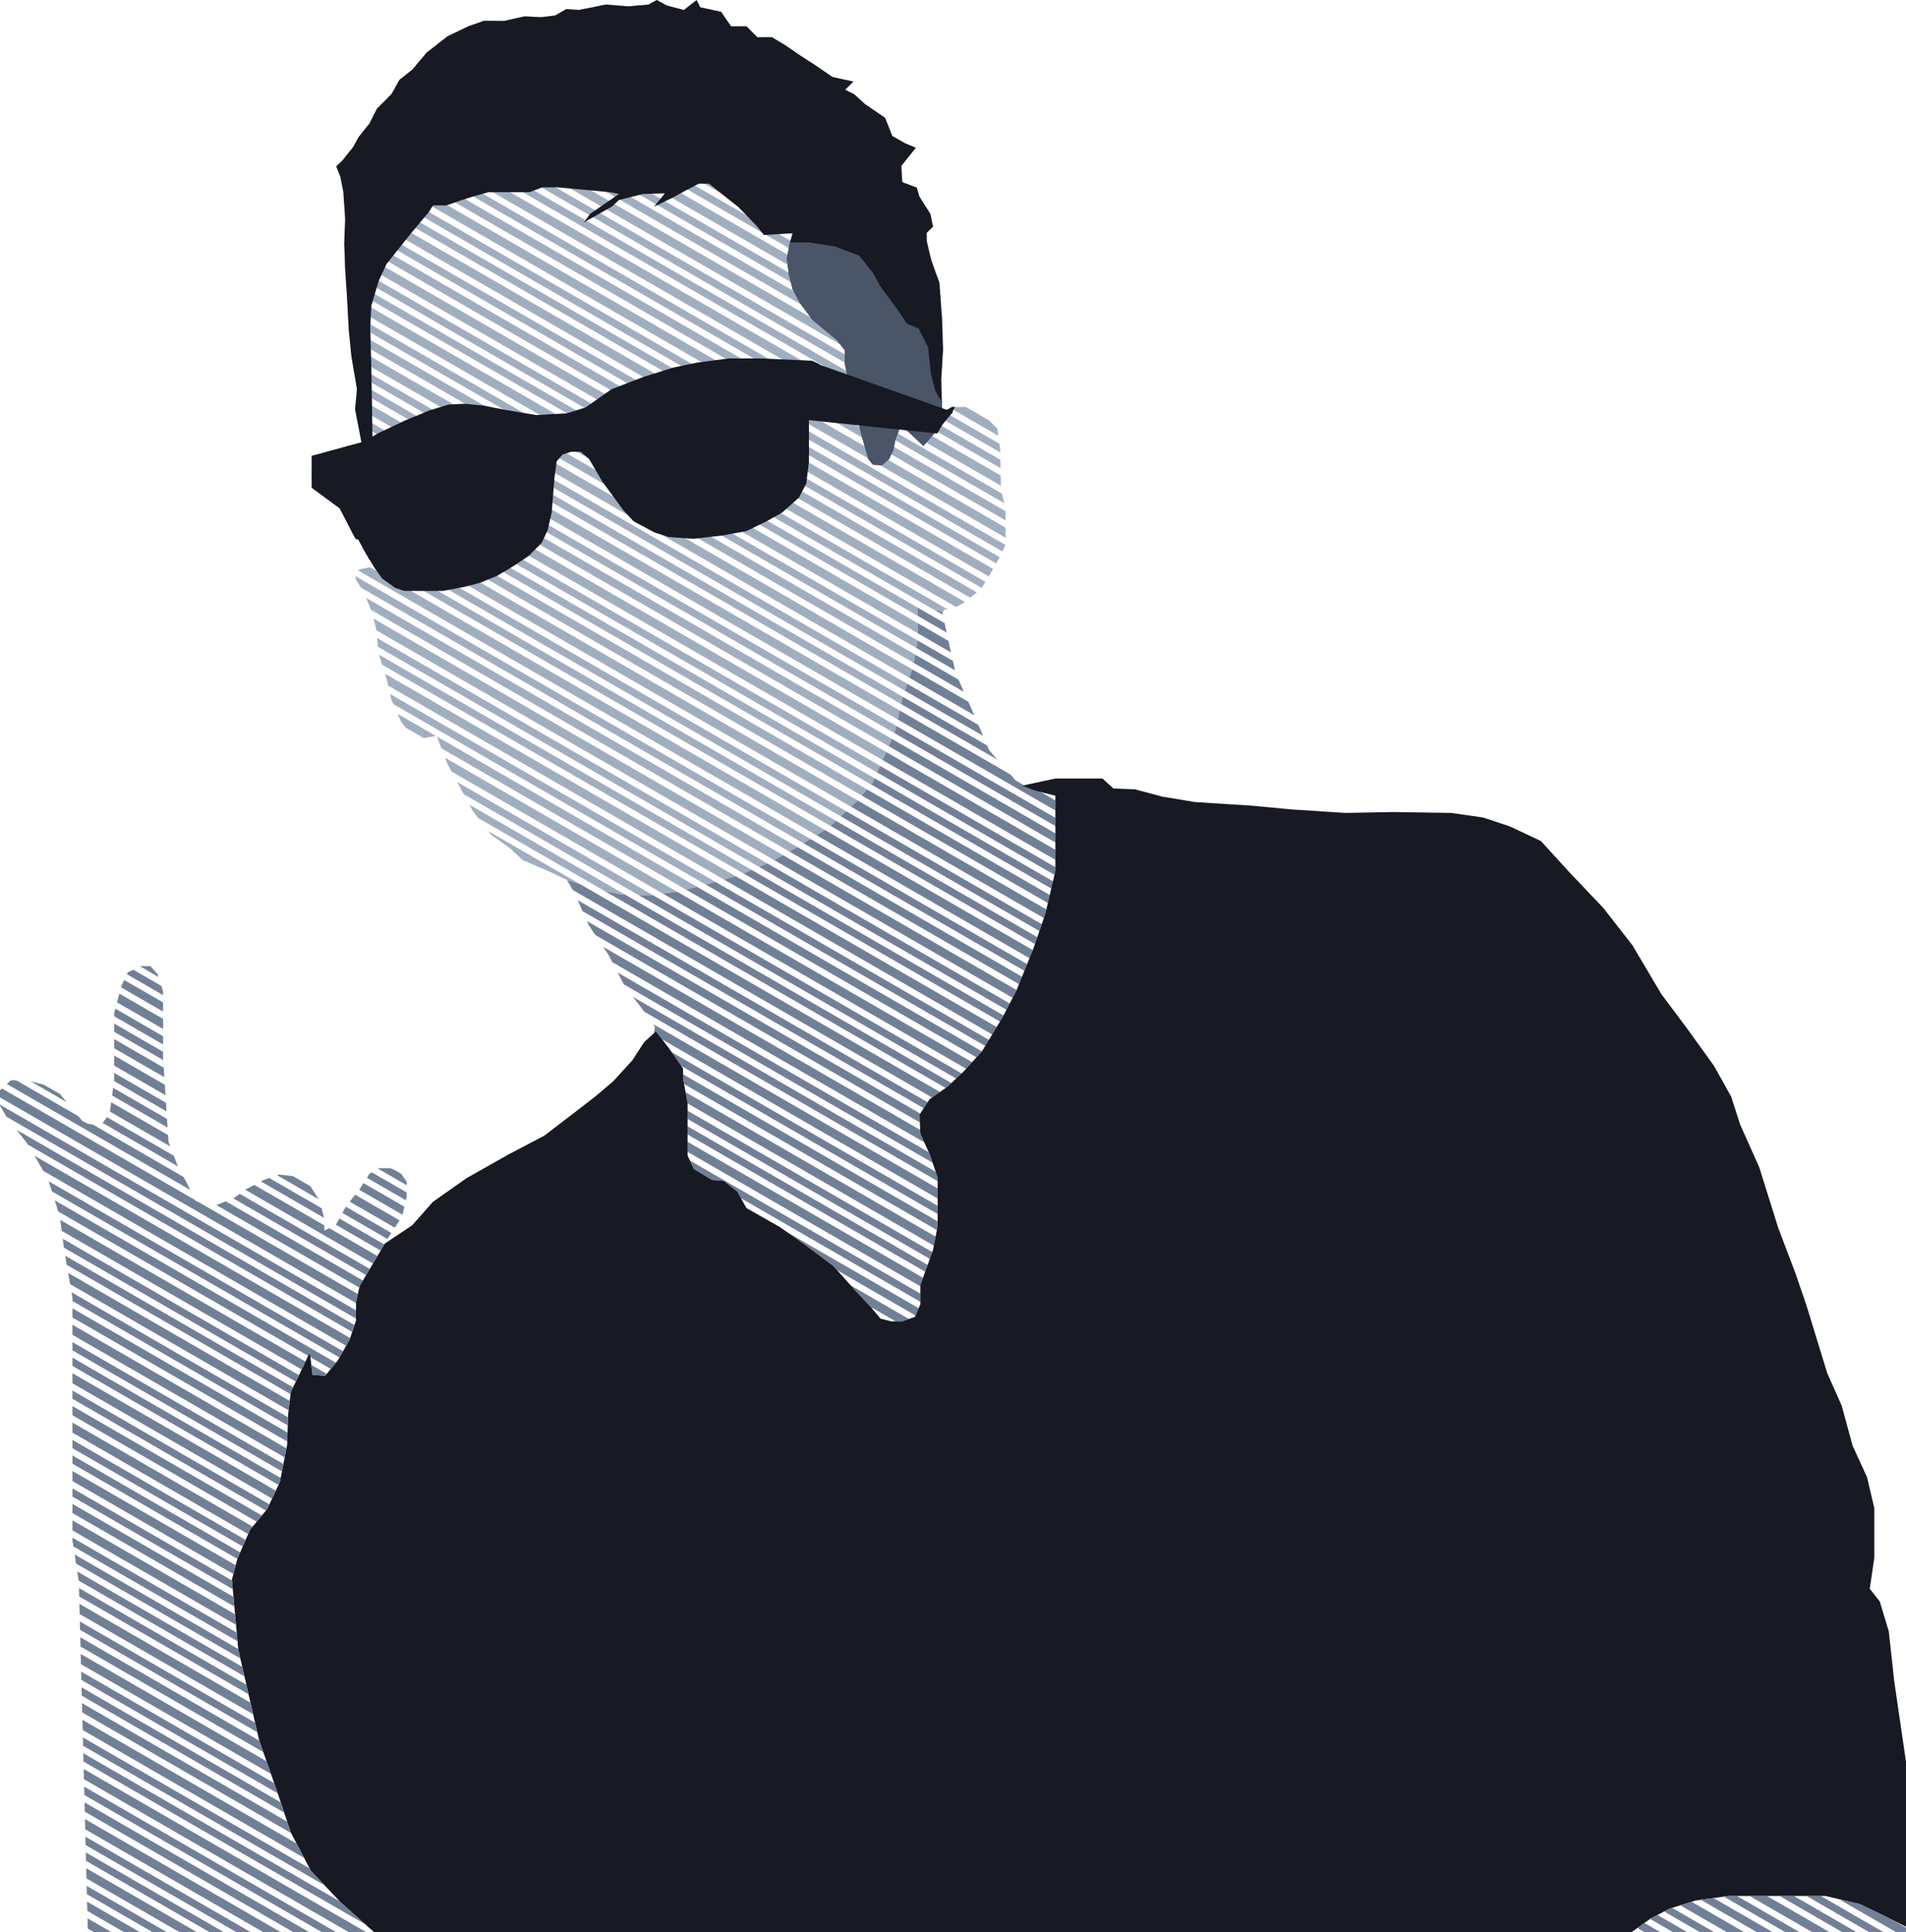 <?xml version="1.0" encoding="utf-8"?>
<!-- Generator: Adobe Illustrator 16.0.3, SVG Export Plug-In . SVG Version: 6.00 Build 0)  -->
<!DOCTYPE svg PUBLIC "-//W3C//DTD SVG 1.1//EN" "http://www.w3.org/Graphics/SVG/1.1/DTD/svg11.dtd">
<svg version="1.1" id="Layer_3" xmlns="http://www.w3.org/2000/svg" xmlns:xlink="http://www.w3.org/1999/xlink" x="0px" y="0px"
	 width="526px" height="533px" viewBox="0 0 526 533" enable-background="new 0 0 526 533" xml:space="preserve">
<g>
	<polygon fill="#A0AEC0" points="120.308,203.032 109.726,196.923 110.75,199.25 112.044,200.779 116.923,203.596 	"/>
	<polygon fill="#A0AEC0" points="126.176,215.745 127.25,217.75 127.947,219.036 176.221,246.907 179,247 180.071,246.862 	"/>
	<polygon fill="#A0AEC0" points="134.741,229.263 135.5,230.25 140.75,234 144.25,237.25 151.75,240.5 156.5,242.75 
		160.288,244.013 	"/>
	<polygon fill="#A0AEC0" points="129.537,221.972 130.5,223.75 131.948,225.633 166.947,245.839 171.5,246.75 172.513,246.784 	"/>
	<polygon fill="#A0AEC0" points="122.833,209.027 123.5,210.75 124.611,212.824 182.928,246.493 186.75,246 186.836,245.979 	"/>
	<polygon fill="#A0AEC0" points="86.891,125.507 86,125.75 86,127.262 240.402,216.406 240.75,216 241.342,214.68 	"/>
	<polygon fill="#A0AEC0" points="101.042,164.937 102.392,168.235 217.88,234.913 220,233.75 220.111,233.681 	"/>
	<polygon fill="#A0AEC0" points="86,133.815 86,134.5 93.75,140.25 94.347,141.405 234.871,222.537 236.25,221.25 236.645,220.79 	
		"/>
	<polygon fill="#A0AEC0" points="120.571,203.184 121.827,206.428 189.302,245.384 192.378,244.642 	"/>
	<polygon fill="#A0AEC0" points="103.063,170.64 103.75,173.25 103.814,173.845 213.626,237.245 216.089,235.895 	"/>
	<polygon fill="#A0AEC0" points="98.005,158.896 98.25,160 99.667,162.125 221.784,232.629 223.665,231.446 	"/>
	<polygon fill="#A0AEC0" points="104.044,175.994 104.303,178.415 209.482,239.14 211.778,238.194 	"/>
	<polygon fill="#A0AEC0" points="104.611,180.608 105.469,183.374 205.149,240.924 207.444,239.979 	"/>
	<polygon fill="#A0AEC0" points="101.984,156.405 102,156.5 99.5,157 98.763,157.316 225.338,230.395 227.636,228.95 	"/>
	<polygon fill="#A0AEC0" points="106.231,185.83 106.75,187.5 107.117,189.114 199.788,242.618 203.015,241.708 	"/>
	<polygon fill="#A0AEC0" points="107.644,191.435 108,193 108.537,194.22 194.8,244.024 197.442,243.279 	"/>
	<polygon fill="#A0AEC0" points="153.25,4.25 153.247,4.25 256.27,63.73 257.5,62.5 257.42,62.126 155.203,3.111 	"/>
	<polygon fill="#A0AEC0" points="139.878,5.607 257.671,73.615 257,71.75 256.781,70.832 142.699,4.966 	"/>
	<polygon fill="#A0AEC0" points="97.567,122.596 94.306,123.485 243.587,209.672 244,208.75 244.554,207.458 	"/>
	<polygon fill="#A0AEC0" points="159.75,2.75 157.833,2.613 256.927,59.825 256.75,59 255.212,56.565 161.422,2.416 	"/>
	<polygon fill="#A0AEC0" points="188.886,2.643 245.346,35.241 244.25,32.5 238.75,28.75 238.487,28.509 190.919,1.046 	"/>
	<polygon fill="#A0AEC0" points="123.725,9.893 260.01,88.577 260,88.25 259.851,86.215 125.875,8.864 	"/>
	<polygon fill="#A0AEC0" points="167.25,1.25 164.017,1.896 253.552,53.589 253,51.75 249,50.25 248.882,48.122 167.77,1.292 	"/>
	<polygon fill="#A0AEC0" points="133.5,5.75 132.735,6.02 259.331,79.11 259.25,78 258.588,76.162 136.631,5.75 	"/>
	<polygon fill="#A0AEC0" points="95.398,76.474 95.556,78.833 253.25,169.878 253.25,168.25 253.25,167.609 	"/>
	<polygon fill="#A0AEC0" points="95.006,67.172 95.104,70 263.896,167.452 266,166.25 266.26,166.045 	"/>
	<polygon fill="#A0AEC0" points="98.224,114.152 98.721,116.709 246.805,202.205 247,201.75 247.339,200.244 	"/>
	<polygon fill="#A0AEC0" points="262.75,112.25 262.22,112.539 275.519,120.217 275.25,118.25 272.979,115.979 266.52,112.25 	"/>
	<polygon fill="#A0AEC0" points="117.75,14.5 117.173,15.185 260.174,97.746 260.25,96.5 260.204,94.992 119.04,13.491 	"/>
	<polygon fill="#A0AEC0" points="260,113.75 259.986,113.267 108.205,25.636 108,26 106.868,27.132 276.022,124.794 276,123.75 
		275.816,122.406 260.423,113.519 	"/>
	<polygon fill="#A0AEC0" points="94.78,53.43 94.979,56.317 272.846,159.008 273.75,157.5 274.064,156.94 	"/>
	<polygon fill="#A0AEC0" points="95.174,72.058 95.25,74.25 95.258,74.376 257.838,168.241 260,168.75 260.067,169.06 
		260.628,168.094 261.663,168.18 	"/>
	<polygon fill="#A0AEC0" points="259.93,111.217 259.852,108.4 110.238,22.021 109.061,24.113 	"/>
	<polygon fill="#A0AEC0" points="259.805,103.837 113.558,19.401 111.709,20.853 259.794,106.35 259.75,104.75 	"/>
	<polygon fill="#A0AEC0" points="116.03,16.542 114.744,18.069 259.923,101.888 260.056,99.696 	"/>
	<polygon fill="#A0AEC0" points="96.877,41.279 95.36,43.175 277.5,148.334 277.5,145.562 	"/>
	<polygon fill="#A0AEC0" points="101.226,34.968 99.984,36.521 277.138,138.8 276.475,136.147 	"/>
	<polygon fill="#A0AEC0" points="98.909,37.917 97.864,39.832 277.5,143.545 277.5,141.026 	"/>
	<polygon fill="#A0AEC0" points="122.191,11.024 120.522,12.33 260.142,92.939 260.072,90.63 	"/>
	<polygon fill="#A0AEC0" points="103.309,31.382 102.234,33.532 276.223,133.985 276.161,131.178 	"/>
	<polygon fill="#A0AEC0" points="105.589,28.411 104.149,29.851 276.117,129.136 276.067,126.837 	"/>
	<polygon fill="#A0AEC0" points="205.16,7.25 207.148,8.398 206,7.25 	"/>
	<polygon fill="#A0AEC0" points="197.767,2.982 199.506,3.986 199,3.25 	"/>
	<polygon fill="#A0AEC0" points="225,18 220.75,15.25 216.75,12.5 213,10.25 210.355,10.25 234.063,23.938 235.5,22.5 229.75,21.25 
			"/>
	<polygon fill="#A0AEC0" points="181.028,0.124 179.025,1.236 251.08,42.837 252.322,41.285 	"/>
	<polygon fill="#A0AEC0" points="255.75,65.448 150.375,4.609 149.25,4.75 145.453,4.539 256.225,68.493 255.75,66.5 	"/>
	<polygon fill="#A0AEC0" points="249.976,44.217 176.023,1.521 173.5,1.75 171.826,1.616 248.766,46.038 248.75,45.75 	"/>
	<polygon fill="#A0AEC0" points="130.567,6.785 129.25,7.25 127.785,7.951 259.697,84.11 259.485,81.216 	"/>
	<polygon fill="#A0AEC0" points="97.301,100.258 97.733,102.777 249.69,190.51 250.359,188.625 	"/>
	<polygon fill="#A0AEC0" points="98.312,109.414 98.083,112.053 247.741,198.458 248.292,196.005 	"/>
	<polygon fill="#A0AEC0" points="98.117,105.016 98.5,107.25 98.479,107.494 248.694,194.221 249.146,192.212 	"/>
	<polygon fill="#A0AEC0" points="99.163,118.98 99.715,121.818 245.247,205.841 246.112,203.822 	"/>
	<polygon fill="#A0AEC0" points="91.934,124.132 89.264,124.86 242.061,213.077 242.869,211.274 	"/>
	<polygon fill="#A0AEC0" points="95.83,144.279 97.498,147.511 232.033,225.186 233.536,223.783 	"/>
	<polygon fill="#A0AEC0" points="99.632,150.761 101.5,153.5 101.612,154.174 229.196,227.834 230.698,226.432 	"/>
	<polygon fill="#A0AEC0" points="86,129.279 86,131.798 237.801,219.44 239.246,217.755 	"/>
	<polygon fill="#A0AEC0" points="94.212,44.529 92.778,45.918 92.806,45.987 276.636,152.122 277.463,150.33 	"/>
	<polygon fill="#A0AEC0" points="95.124,58.417 95.25,60.25 95.231,60.75 270.935,162.192 271.946,160.506 	"/>
	<polygon fill="#A0AEC0" points="96.66,95.099 96.954,98.041 250.953,186.952 251.769,184.651 	"/>
	<polygon fill="#A0AEC0" points="93.875,48.622 93.952,48.811 94.407,51.198 274.921,155.418 275.885,153.705 	"/>
	<polygon fill="#A0AEC0" points="95.158,62.724 95.067,65.19 267.735,164.88 269.578,163.425 	"/>
	<polygon fill="#A0AEC0" points="96.212,90.305 96.25,91 96.446,92.959 252.188,182.876 252.57,180.578 	"/>
	<polygon fill="#A0AEC0" points="95.695,80.931 95.75,81.75 95.861,83.798 253.25,174.667 253.25,171.896 	"/>
	<polygon fill="#A0AEC0" points="95.973,85.88 96.1,88.222 252.877,178.737 253.222,176.667 	"/>
</g>
<g>
	<polygon fill="#718096" points="189.75,314.969 189.75,317.739 254,354.834 254,354.5 254.725,352.482 	"/>
	<polygon fill="#718096" points="217.358,339.983 222,343.25 230,349.25 231.021,350.389 252.658,362.881 253.523,360.863 	"/>
	<polygon fill="#718096" points="253.963,307.171 161.971,254.06 162.5,255.25 164.273,257.909 253.852,309.627 253.75,307.5 	"/>
	<polygon fill="#718096" points="180.201,282.482 180.75,283.25 180.451,285.007 181,284.5 182.713,286.702 258.75,330.603 
		258.75,330.5 258.75,327.832 	"/>
	<polygon fill="#718096" points="188.5,296.349 188.5,297.5 188.784,299.031 258.546,339.309 258.75,338.25 258.75,336.907 	"/>
	<polygon fill="#718096" points="177,278 177.748,279.047 258.75,325.813 258.75,324.75 258.229,323.244 174.64,274.984 	"/>
	<polygon fill="#718096" points="189.202,301.291 189.75,304.25 189.75,304.378 257.717,343.619 258.197,341.126 	"/>
	<polygon fill="#718096" points="185.374,290.257 188.012,294.048 258.75,334.889 258.75,332.62 	"/>
	<polygon fill="#718096" points="190.394,320.129 191.5,322.5 196.5,325.5 199.75,325.75 203.5,328.75 204.493,330.538 254,359.12 
		254,356.852 	"/>
	<polygon fill="#718096" points="189.75,310.682 189.75,311.75 189.75,312.95 255.325,350.81 255.999,348.931 	"/>
	<polygon fill="#718096" points="189.75,306.396 189.75,308.665 256.599,347.26 257.274,345.38 	"/>
	<polygon fill="#718096" points="234.771,354.571 236.5,356.5 240.293,360.53 247.169,364.5 249,364.5 250.833,363.846 	"/>
	<polygon fill="#718096" points="248.694,194.221 275.236,209.545 273,207 272.428,205.654 249.146,192.212 	"/>
	<polygon fill="#718096" points="246.112,203.822 245.247,205.841 291.25,232.401 291.25,231.25 291.25,229.882 	"/>
	<polygon fill="#718096" points="168,263.5 168.987,265.42 255.08,315.125 254,312.75 253.95,311.699 166.456,261.184 	"/>
	<polygon fill="#718096" points="242.869,211.274 242.061,213.077 290.997,241.331 291.25,240.25 291.25,239.207 	"/>
	<polygon fill="#718096" points="250.953,186.952 268.878,197.301 268.75,197 267.229,193.577 251.769,184.651 	"/>
	<polygon fill="#718096" points="253.25,174.667 262.446,179.976 262,178 261.74,176.797 253.25,171.896 	"/>
	<polygon fill="#718096" points="236.645,220.79 236.25,221.25 234.871,222.537 288.071,253.252 288.5,252 288.762,250.88 	"/>
	<polygon fill="#718096" points="172.513,246.784 171.5,246.75 166.947,245.839 260.968,300.122 261.5,299.75 262.544,298.764 	"/>
	<polygon fill="#718096" points="207.444,239.979 205.149,240.924 275.959,281.806 276.75,280.5 276.952,280.109 	"/>
	<polygon fill="#718096" points="216.089,235.895 213.626,237.245 279.463,275.256 280.5,273.25 280.555,273.114 	"/>
	<polygon fill="#718096" points="172.123,271.517 257.357,320.727 256.5,318.25 256.321,317.855 170.46,268.284 	"/>
	<polygon fill="#718096" points="247.339,200.244 247,201.75 246.805,202.205 291.25,227.865 291.25,225.596 	"/>
	<polygon fill="#718096" points="244.554,207.458 244,208.75 243.587,209.672 291.25,237.19 291.25,234.418 	"/>
	<polygon fill="#718096" points="239.246,217.755 237.801,219.44 289.178,249.103 289.697,246.884 	"/>
	<polygon fill="#718096" points="233.536,223.783 232.033,225.186 286.847,256.832 287.495,254.937 	"/>
	<polygon fill="#718096" points="241.342,214.68 240.75,216 240.402,216.406 290.113,245.107 290.581,243.108 	"/>
	<polygon fill="#718096" points="287.258,218.502 285.25,218 282,216.75 282.552,216.631 280.25,215.25 278.833,213.638 
		248.292,196.005 247.741,198.458 291.25,223.579 291.25,220.807 	"/>
	<polygon fill="#718096" points="257.838,168.241 260.183,169.595 260,168.75 	"/>
	<polygon fill="#718096" points="253.25,167.609 253.25,168.25 253.25,169.878 261.242,174.492 260.681,171.899 	"/>
	<polygon fill="#718096" points="252.57,180.578 252.188,182.876 266.022,190.864 264.517,187.476 	"/>
	<polygon fill="#718096" points="253.222,176.667 252.877,178.737 263.559,184.905 262.97,182.295 	"/>
	<polygon fill="#718096" points="250.359,188.625 249.69,190.51 271.292,202.982 270.014,199.973 	"/>
	<polygon fill="#718096" points="192.378,244.642 189.302,245.384 269.479,291.674 270.979,290.022 	"/>
	<polygon fill="#718096" points="186.836,245.979 186.75,246 182.928,246.493 266.623,294.814 268.275,292.998 	"/>
	<polygon fill="#718096" points="159.409,248.294 160.765,251.346 254.913,305.702 255.982,304.051 	"/>
	<polygon fill="#718096" points="197.442,243.279 194.8,244.024 271.889,288.531 272.907,286.85 	"/>
	<polygon fill="#718096" points="180.071,246.862 179,247 176.221,246.907 263.87,297.512 265.361,296.104 	"/>
	<polygon fill="#718096" points="160.288,244.013 156.5,242.75 158.075,245.507 257.219,302.747 259.388,301.229 	"/>
	<polygon fill="#718096" points="220.111,233.681 220,233.75 217.88,234.913 281.216,271.479 282.042,269.437 	"/>
	<polygon fill="#718096" points="223.665,231.446 221.784,232.629 282.703,267.801 283.446,265.961 	"/>
	<polygon fill="#718096" points="203.015,241.708 199.788,242.618 273.812,285.355 275.056,283.3 	"/>
	<polygon fill="#718096" points="227.636,228.95 225.338,230.395 284.108,264.325 285.017,262.079 	"/>
	<polygon fill="#718096" points="230.698,226.432 229.196,227.834 285.622,260.412 286.271,258.517 	"/>
	<polygon fill="#718096" points="211.778,238.194 209.482,239.14 277.755,278.557 278.659,276.809 	"/>
</g>
<polygon fill="#171923" points="522.75,463.75 521.25,450 518.75,441.75 516,438.25 517.25,429.75 517.25,416 515.25,407.5 
	511.25,398.75 508.25,387.75 504.25,378.75 498.5,360 495.5,351.25 490.75,338.75 485.5,322 480.25,310.25 477.75,302.5 473,294 
	465.25,283.25 458.5,274.25 450.5,260.75 442.5,250.5 433,240.5 425.25,232 416.75,228 409.25,225.5 400.5,224.25 384.5,224 
	371.25,224.25 356,223.25 345.5,222.25 329.75,221.25 320.75,219.75 313.25,217.75 307.25,217.5 304.25,214.75 297.25,214.75 
	291.25,214.75 282,216.75 285.25,218 291.25,219.5 291.25,224 291.25,231.25 291.25,240.25 288.5,252 285.25,261.5 280.5,273.25 
	276.75,280.5 271,290 266,295.5 261.5,299.75 256.5,303.25 253.75,307.5 254,312.75 256.5,318.25 258.75,324.75 258.75,330.5 
	258.75,338.25 257.5,344.75 254,354.5 254,359.75 252.5,363.25 249,364.5 246,364.5 243,363.75 240.5,360.75 236.5,356.5 
	230,349.25 222,343.25 215.25,338.5 206,333.25 203.5,328.75 199.75,325.75 196.5,325.5 191.5,322.5 189.75,318.75 189.75,311.75 
	189.75,304.25 188.5,297.5 188.5,294.75 184.5,289 181,284.5 177.75,287.5 174.5,292.5 169.25,298.25 164.25,302.5 157.75,307.5 
	150.25,313.25 140.25,318.5 128.75,325 119.5,331.5 113.75,338 106.189,343.041 99.25,354.75 98.25,359.25 98.25,364.25 96.5,369.5 
	93.25,375.25 89.75,379.5 86.25,379.25 85.5,373 83.75,376.75 80.25,384 79.5,390.25 79.25,398.5 77.25,408.75 73.75,416.25 69,422 
	65.5,430 64,435.75 65.75,455 71.5,480 76.5,494.25 80.25,505.5 85.75,516 94,524.75 103.25,533 450.25,533 455.5,529.25 
	460.75,526.5 468,524.25 477,523 491.5,523 503.75,523 513.25,525.25 519,528 526,531.5 526,513.75 526,486 "/>
<g>
	<polygon fill="#718096" points="23.443,501.792 23.517,504.608 72.691,533 77.497,533 	"/>
	<polygon fill="#718096" points="23.325,497.188 23.391,499.747 80.986,533 85.353,533 	"/>
	<polygon fill="#718096" points="22.736,474.412 22.809,477.225 83.921,512.508 81.84,508.536 	"/>
	<polygon fill="#718096" points="24.032,524.569 24.098,527.126 34.272,533 38.634,533 	"/>
	<polygon fill="#718096" points="23.212,492.837 23.271,495.141 88.846,533 92.776,533 	"/>
	<polygon fill="#718096" points="23.794,515.356 23.867,518.172 49.55,533 54.354,533 	"/>
	<polygon fill="#718096" points="23.569,506.652 23.629,508.959 65.269,533 69.205,533 	"/>
	<polygon fill="#718096" points="23.92,520.217 23.979,522.523 42.126,533 46.061,533 	"/>
	<polygon fill="#718096" points="23.682,511.004 23.741,513.311 57.845,533 61.78,533 	"/>
	<polygon fill="#718096" points="23.086,487.976 23.159,490.789 96.27,533 101.072,533 	"/>
	<polygon fill="#718096" points="21.797,438.074 21.856,440.377 68.593,467.36 67.991,464.744 	"/>
	<polygon fill="#718096" points="20,424.178 20,425 20.247,426.589 65.545,452.741 65.327,450.348 	"/>
	<polygon fill="#718096" points="20,419.39 20,422.16 65.133,448.218 64.868,445.294 	"/>
	<polygon fill="#718096" points="21.91,442.427 21.982,445.239 69.863,472.883 69.128,469.688 	"/>
	<polygon fill="#718096" points="22.267,456.242 22.339,459.057 74.773,489.33 73.554,485.853 	"/>
	<polygon fill="#718096" points="22.505,465.454 22.564,467.759 78.419,500.006 77.482,497.195 	"/>
	<polygon fill="#718096" points="22.147,451.639 22.214,454.195 72.667,483.324 71.559,480.166 	"/>
	<polygon fill="#718096" points="22.035,447.286 22.095,449.59 71,477.826 70.398,475.209 	"/>
	<polygon fill="#718096" points="54.992,331.701 54,331.25 53.915,331.079 0.535,300.26 0,300.75 0,302.726 98.25,359.45 
		98.25,359.25 98.757,356.969 	"/>
	<polygon fill="#718096" points="9.521,318.811 11.934,322.977 95.52,371.234 96.5,369.5 96.632,369.104 	"/>
	<polygon fill="#718096" points="20,374.519 20,376.787 76.849,409.609 77.25,408.75 77.457,407.691 	"/>
	<polygon fill="#718096" points="62.295,331.382 59.716,332.413 99.154,355.183 99.25,354.75 100.147,353.236 	"/>
	<polygon fill="#718096" points="17.99,346.388 18.426,348.908 80.183,384.563 80.25,384 80.879,382.696 	"/>
	<polygon fill="#718096" points="20,414.854 20,417.372 64.674,443.164 64.433,440.508 	"/>
	<polygon fill="#718096" points="95.435,332.868 94.488,334.59 106.938,341.777 107.25,341.25 107.989,340.116 	"/>
	<polygon fill="#718096" points="107.75,322.25 104.5,322.25 104.311,322.363 112.25,326.947 112.25,326 110.696,323.779 
		109.144,322.884 	"/>
	<polygon fill="#718096" points="35.25,268.25 35.019,268.746 45,274.509 45,273.5 44.513,271.958 36.772,267.489 	"/>
	<polygon fill="#718096" points="102.599,323.391 102,323.75 101.263,324.89 112.002,331.09 112.25,330 112.25,328.963 	"/>
	<polygon fill="#718096" points="22.452,463.407 76.649,494.699 76.5,494.25 75.661,491.858 22.392,461.104 	"/>
	<polygon fill="#718096" points="20,383.594 20,385.862 73.389,416.687 73.75,416.25 74.347,414.971 	"/>
	<polygon fill="#718096" points="22.921,481.576 89.58,520.063 85.75,516 85.437,515.401 22.862,479.273 	"/>
	<polygon fill="#718096" points="24.151,529.175 24.224,531.987 25.978,533 30.776,533 	"/>
	<polygon fill="#718096" points="23.034,485.928 100.836,530.848 94,524.75 93.756,524.491 22.974,483.625 	"/>
	<polygon fill="#718096" points="22.683,472.364 80.325,505.644 80.25,505.5 79.251,502.504 22.617,469.806 	"/>
	<polygon fill="#718096" points="20,392.418 20,395.189 68.483,423.181 69,422 69.723,421.125 	"/>
	<polygon fill="#718096" points="20,401.492 20,403.762 65.493,430.026 65.5,430 66.282,428.214 	"/>
	<polygon fill="#718096" points="20.98,431.3 66.319,457.477 65.75,455 65.738,454.871 20.592,428.807 	"/>
	<polygon fill="#718096" points="21.325,433.516 21.712,436.008 67.456,462.418 66.854,459.803 	"/>
	<polygon fill="#718096" points="46.243,311.021 46.091,308.666 31.219,300.079 30.935,302.184 	"/>
	<polygon fill="#718096" points="46.974,316.232 46.5,315 46.378,313.117 30.682,304.055 30.334,306.626 	"/>
	<polygon fill="#718096" points="80.808,324.423 77,324 76.47,324.188 87.979,330.832 85.636,327.211 	"/>
	<polygon fill="#718096" points="20,410.567 20,412.837 64.239,438.378 64.021,435.983 	"/>
	<polygon fill="#718096" points="49.143,321.771 49,321.5 47.972,318.826 29.534,308.181 28.325,309.752 	"/>
	<polygon fill="#718096" points="45.348,297.144 45.179,294.526 31.5,286.628 31.5,289.148 	"/>
	<polygon fill="#718096" points="89.426,335.953 88.763,333.302 74.301,324.952 72.75,325.5 72.002,325.894 	"/>
	<polygon fill="#718096" points="45,288.12 45,285.851 31.833,278.249 31.5,279.5 31.5,280.326 	"/>
	<polygon fill="#718096" points="45.669,302.118 45.483,299.239 31.5,291.166 31.5,293.938 	"/>
	<polygon fill="#718096" points="45.044,292.432 45,291.75 45,290.137 31.5,282.342 31.5,284.612 	"/>
	<polygon fill="#718096" points="32.94,274.099 32.3,276.502 45,283.834 45,281.061 	"/>
	<polygon fill="#718096" points="100.313,326.357 99.25,328 99.107,328.182 111.091,335.1 111.597,332.872 	"/>
	<polygon fill="#718096" points="34.276,270.336 33.5,272 33.406,272.352 45,279.045 45,276.527 	"/>
	<polygon fill="#718096" points="41.5,266.5 38.75,266.5 38.645,266.553 43.734,269.491 43.5,268.75 	"/>
	<polygon fill="#718096" points="90.833,338.782 89.5,339.5 89.5,338.014 70.174,326.855 68,328 67.712,328.206 102.931,348.539 
		104.154,346.474 	"/>
	<polygon fill="#718096" points="66.15,329.321 64.5,330.5 64.359,330.557 101.038,351.732 102.04,350.042 	"/>
	<polygon fill="#718096" points="93.646,336.121 92.75,337.75 92.64,337.81 105.045,344.971 106.047,343.28 	"/>
	<polygon fill="#718096" points="98.013,329.567 96.51,331.471 108.945,338.65 110.258,336.637 	"/>
	<polygon fill="#718096" points="18.387,304.014 16.5,301.75 12.125,299.25 8.384,298.239 	"/>
	<polygon fill="#718096" points="45.956,306.57 45.804,304.214 31.5,295.955 31.5,298 31.472,298.207 	"/>
	<polygon fill="#718096" points="20,365.443 20,368.217 78.562,402.027 79.048,399.535 	"/>
	<polygon fill="#718096" points="20,360.909 20,363.43 79.276,397.652 79.351,395.175 	"/>
	<polygon fill="#718096" points="19.735,356.47 20,358 20,358.892 79.411,393.192 79.479,390.963 	"/>
	<polygon fill="#718096" points="20,378.806 20,381.576 75.088,413.382 76.107,411.199 	"/>
	<polygon fill="#718096" points="20,397.207 20,399.476 66.986,426.603 67.779,424.792 	"/>
	<polygon fill="#718096" points="20,405.779 20,408.551 64.407,434.189 65.035,431.781 	"/>
	<polygon fill="#718096" points="20,387.88 20,390.4 70.851,419.759 72.261,418.053 	"/>
	<polygon fill="#718096" points="18.814,351.149 19.347,354.228 79.645,389.041 79.956,386.449 	"/>
	<polygon fill="#718096" points="20,370.232 20,372.505 77.81,405.881 78.208,403.839 	"/>
	<polygon fill="#718096" points="0,304.739 0,305 1.75,308 1.78,308.039 98.25,363.736 98.25,361.464 	"/>
	<polygon fill="#718096" points="4.602,311.683 7.75,315.75 7.769,315.783 97.195,367.413 97.831,365.509 	"/>
	<polygon fill="#718096" points="13.445,325.864 14.326,328.644 93.693,374.466 94.661,372.754 	"/>
	<polygon fill="#718096" points="52.498,328.246 51.5,326.25 50.668,324.669 25.593,310.191 24.25,310 22.75,309.25 21.627,307.902 
		4.476,298 3,298 1.883,299.023 	"/>
	<polygon fill="#718096" points="84.291,375.591 16.636,336.53 17.03,339.528 83.26,377.766 83.75,376.75 	"/>
	<polygon fill="#718096" points="17.317,341.712 17.641,344.167 81.641,381.118 82.498,379.344 	"/>
	<polygon fill="#718096" points="15.108,331.11 16.086,334.194 85.033,374.001 85.5,373 85.664,374.365 91.299,377.619 
		92.705,375.911 	"/>
	<polygon fill="#718096" points="85.924,376.533 86.25,379.25 89.75,379.5 90.173,378.986 	"/>
</g>
<g>
	<polygon fill="#718096" points="457.417,528.246 455.5,529.25 455.378,529.338 461.722,533 465.652,533 	"/>
	<polygon fill="#718096" points="461.445,526.284 460.75,526.5 459.249,527.286 469.145,533 473.076,533 	"/>
	<polygon fill="#718096" points="522.287,529.644 519,528 513.25,525.25 507.51,523.891 523.288,533 526,533 526,531.787 	"/>
	<polygon fill="#718096" points="453.816,530.453 451.865,531.847 453.863,533 458.229,533 	"/>
	<polygon fill="#718096" points="466.84,524.61 463.716,525.58 476.568,533 481.371,533 	"/>
	<polygon fill="#718096" points="450.303,532.962 450.25,533 450.369,533 	"/>
	<polygon fill="#718096" points="502.472,523 498.543,523 515.863,533 519.792,533 	"/>
	<polygon fill="#718096" points="472.893,523.57 469.376,524.059 484.862,533 489.225,533 	"/>
	<polygon fill="#718096" points="495.05,523 491.5,523 491.119,523 508.439,533 512.37,533 	"/>
	<polygon fill="#718096" points="487.623,523 482.823,523 500.145,533 504.943,533 	"/>
	<polygon fill="#718096" points="479.33,523 477,523 475.71,523.179 492.721,533 496.651,533 	"/>
</g>
<polygon id="Mão_direita_2_" display="none" fill="#3E51DD" points="450.25,533 455.5,529.25 460.75,526.5 468,524.25 477,523 
	491.5,523 503.75,523 513.25,525.25 519,528 526,531.5 526,533 "/>
<polygon id="Cabelo_2_" fill="#171923" points="263.56,112.25 262.52,114.2 254.83,123 248.67,117.17 247.17,121 246.5,124.17 
	245.33,126.67 243.33,128.33 240.88,128.17 239.67,126.67 237.83,120.33 234.33,105.67 233.17,100.5 233.17,96.67 231,93.83 
	228.17,91.5 224.17,88.17 220.83,83.67 218.75,79.83 217.67,75.5 217.17,71.17 218,66.83 218.75,64.33 210.83,64.83 208.67,62.17 
	203.83,57.17 199,53.33 195.67,50.67 192.83,50.67 189.33,52.5 185.67,54.5 180.5,57 183.5,53.33 177.5,53.5 170.83,55.17 
	168.83,57 161.17,61.33 162.83,59 170.83,53.5 168.17,53 162.83,52.5 153.83,51.67 149.67,51.67 146.17,53 134.83,53 130.67,54.17 
	127,55.33 123.17,56.67 119.5,56.67 118.33,58.5 113.17,64.67 106.67,72.83 104.5,77.5 102.48,84.33 102.17,90.33 102.48,101.33 
	102.79,120.42 102.17,148.5 98.3,148.81 97.75,148 93.75,140.25 86,134.5 86,125.75 99.75,122 98,113 98.5,107.25 97,98.5 96.25,91 
	95.75,81.75 95.25,74.25 95,67 95.25,60.25 94.75,53 93.95,48.81 92.78,45.92 94.5,44.25 97.5,40.5 99,37.75 102,34 104,30 108,26 
	110.25,22 113.75,19.25 117.75,14.5 123.5,10 129.25,7.25 133.5,5.75 139.25,5.75 144.75,4.5 149.25,4.75 153.25,4.25 156.25,2.5 
	159.75,2.75 167.25,1.25 173.5,1.75 179,1.25 181.25,0 184,1.5 188.75,2.75 192.25,0 193.25,2 199,3.25 201.75,7.25 206,7.25 
	209,10.25 213,10.25 216.75,12.5 220.75,15.25 225,18 229.75,21.25 235.5,22.5 233.25,24.75 235.75,26 238.75,28.75 244.25,32.5 
	246.25,37.5 249.75,39.5 252.75,40.75 248.75,45.75 249,50.25 253,51.75 253.75,54.25 256.75,59 257.5,62.5 255.75,64.25 
	255.75,66.5 257,71.75 259.25,78 260,88.25 260.25,96.5 259.75,104.75 260,113.75 262.75,112.25 "/>
<polygon id="Degradê_2_" fill="#4A5568" points="260.62,114.75 260.62,116.37 254.83,123 248.67,117.17 247.17,121 246.5,124.17 
	245.33,126.67 243.33,128.33 240.88,128.17 239.67,126.67 237.83,120.33 234.33,105.67 233.17,100.5 233.17,96.67 231,93.83 
	228.17,91.5 224.17,88.17 220.83,83.67 218.75,79.83 217.67,75.5 217.17,71.17 217.99,66.88 223.38,66.88 230.5,68 237.12,70.5 
	240.88,75.25 242.88,78.88 248.12,86 250.25,89.25 253.5,90.62 256.12,95.75 256.88,103 258.12,107.75 259.75,110.62 259.75,111.88 
	259.97,112.6 260,113.75 260.27,113.6 "/>
<polygon id="Óculo_2_" fill="#171923" points="101.375,153.375 103.5,156.875 105.5,159.625 109,162.125 111.5,163 116.375,163 
	122.25,163 128.25,161.875 132.5,160.75 137.125,158.875 141.75,156.125 145.875,153.375 149.5,149.75 151.125,146.25 
	152.25,141.375 153,131.875 153.625,127.25 155.25,125.375 157.625,124.625 160.25,124.625 162.5,126.5 166.25,132.875 
	172.125,140.875 174.875,143.813 180.625,146.875 184.5,148.125 191.25,148.625 199.125,147.75 206,146.5 211.5,143.813 
	215.875,141.375 220.5,137.25 222.5,133.375 223.25,127.375 223.25,118 223.25,113.625 223.25,111.25 226.25,107.5 226.25,103.625 
	226.25,100.5 224.125,99.5 210,98.875 201.125,98.875 192.5,100 185.875,101.375 177.5,104 168.75,107.375 161.625,112.375 
	156.5,114 148,114.5 139.75,113.125 133.375,111.875 128.125,111.375 123.75,111.625 118.75,113.125 111.75,116 104.375,119.5 
	99.875,122.125 86.25,125.875 86.25,134.686 94.125,140.375 "/>
<polygon id="Perna_Óculos_2_" fill="#171923" points="223.417,115.917 258.667,119.583 260,117.25 261.375,115.458 263,113.667 
	225.875,100.5 219.875,106.5 218.75,111.75 "/>
<g display="none">
	
		<rect x="-90.206" y="69.691" transform="matrix(0.866 0.5 -0.5 0.866 83.485 -170.443)" display="inline" fill="#FFFFFF" width="900" height="1.746"/>
	
		<rect x="-92.28" y="73.282" transform="matrix(0.866 0.5 -0.5 0.866 85.003 -168.925)" display="inline" fill="#FFFFFF" width="900" height="1.747"/>
	
		<rect x="-94.136" y="76.496" transform="matrix(0.866 0.5 -0.5 0.866 86.362 -167.566)" display="inline" fill="#FFFFFF" width="899.999" height="1.747"/>
	
		<rect x="-96.1" y="79.899" transform="matrix(0.866 0.5 -0.5 0.866 87.8 -166.128)" display="inline" fill="#FFFFFF" width="900" height="1.747"/>
	
		<rect x="-98.173" y="83.491" transform="matrix(0.866 0.5 -0.5 0.866 89.318 -164.611)" display="inline" fill="#FFFFFF" width="900" height="1.746"/>
	
		<rect x="-100.03" y="86.706" transform="matrix(0.866 0.5 -0.5 0.866 90.676 -163.252)" display="inline" fill="#FFFFFF" width="900" height="1.747"/>
	
		<rect x="-101.886" y="89.92" transform="matrix(0.866 0.5 -0.5 0.866 92.035 -161.893)" display="inline" fill="#FFFFFF" width="899.999" height="1.747"/>
	
		<rect x="-103.959" y="93.511" transform="matrix(0.866 0.5 -0.5 0.866 93.553 -160.375)" display="inline" fill="#FFFFFF" width="900" height="1.747"/>
	
		<rect x="-105.815" y="96.726" transform="matrix(0.866 0.5 -0.5 0.866 94.912 -159.016)" display="inline" fill="#FFFFFF" width="899.999" height="1.747"/>
	
		<rect x="-107.78" y="100.128" transform="matrix(0.866 0.5 -0.5 0.866 96.35 -157.578)" display="inline" fill="#FFFFFF" width="900" height="1.747"/>
	
		<rect x="-109.853" y="103.72" transform="matrix(0.866 0.5 -0.5 0.866 97.868 -156.06)" display="inline" fill="#FFFFFF" width="900" height="1.747"/>
	
		<rect x="-111.709" y="106.935" transform="matrix(0.866 0.5 -0.5 0.866 99.226 -154.702)" display="inline" fill="#FFFFFF" width="900" height="1.747"/>
	
		<rect x="-113.565" y="110.149" transform="matrix(0.866 0.5 -0.5 0.866 100.585 -153.343)" display="inline" fill="#FFFFFF" width="900" height="1.747"/>
	
		<rect x="-115.639" y="113.74" transform="matrix(0.866 0.5 -0.5 0.866 102.103 -151.825)" display="inline" fill="#FFFFFF" width="899.999" height="1.747"/>
	
		<rect x="-117.495" y="116.956" transform="matrix(0.866 0.5 -0.5 0.866 103.462 -150.466)" display="inline" fill="#FFFFFF" width="900" height="1.747"/>
	
		<rect x="-119.459" y="120.358" transform="matrix(0.866 0.5 -0.5 0.866 104.9 -149.028)" display="inline" fill="#FFFFFF" width="899.999" height="1.747"/>
	
		<rect x="-121.533" y="123.949" transform="matrix(0.866 0.5 -0.5 0.866 106.418 -147.511)" display="inline" fill="#FFFFFF" width="900" height="1.747"/>
	
		<rect x="-123.389" y="127.164" transform="matrix(0.866 0.5 -0.5 0.866 107.776 -146.152)" display="inline" fill="#FFFFFF" width="899.999" height="1.747"/>
	
		<rect x="-125.245" y="130.379" transform="matrix(0.866 0.5 -0.5 0.866 109.135 -144.793)" display="inline" fill="#FFFFFF" width="900" height="1.747"/>
	
		<rect x="-127.318" y="133.97" transform="matrix(0.866 0.5 -0.5 0.866 110.653 -143.275)" display="inline" fill="#FFFFFF" width="900" height="1.747"/>
	
		<rect x="-129.174" y="137.185" transform="matrix(0.866 0.5 -0.5 0.866 112.011 -141.916)" display="inline" fill="#FFFFFF" width="900" height="1.746"/>
	
		<rect x="-131.139" y="140.587" transform="matrix(0.866 0.5 -0.5 0.866 113.45 -140.478)" display="inline" fill="#FFFFFF" width="900" height="1.747"/>
	
		<rect x="-133.212" y="144.179" transform="matrix(0.866 0.5 -0.5 0.866 114.968 -138.96)" display="inline" fill="#FFFFFF" width="900" height="1.747"/>
	
		<rect x="-135.068" y="147.394" transform="matrix(0.866 0.5 -0.5 0.866 116.326 -137.602)" display="inline" fill="#FFFFFF" width="900" height="1.747"/>
	
		<rect x="-136.924" y="150.609" transform="matrix(0.866 0.5 -0.5 0.866 117.685 -136.243)" display="inline" fill="#FFFFFF" width="900" height="1.746"/>
	
		<rect x="-138.997" y="154.2" transform="matrix(0.866 0.5 -0.5 0.866 119.203 -134.725)" display="inline" fill="#FFFFFF" width="900" height="1.747"/>
	
		<rect x="-140.854" y="157.415" transform="matrix(0.866 0.5 -0.5 0.866 120.562 -133.366)" display="inline" fill="#FFFFFF" width="900" height="1.747"/>
	
		<rect x="-142.818" y="160.817" transform="matrix(0.866 0.5 -0.5 0.866 122 -131.929)" display="inline" fill="#FFFFFF" width="900" height="1.747"/>
	
		<rect x="-144.892" y="164.408" transform="matrix(0.866 0.5 -0.5 0.866 123.518 -130.41)" display="inline" fill="#FFFFFF" width="899.999" height="1.747"/>
	
		<rect x="-146.747" y="167.624" transform="matrix(0.866 0.5 -0.5 0.866 124.876 -129.052)" display="inline" fill="#FFFFFF" width="900" height="1.747"/>
	
		<rect x="-148.604" y="170.838" transform="matrix(0.866 0.5 -0.5 0.866 126.235 -127.693)" display="inline" fill="#FFFFFF" width="900" height="1.747"/>
	
		<rect x="-150.677" y="174.43" transform="matrix(0.866 0.5 -0.5 0.866 127.753 -126.175)" display="inline" fill="#FFFFFF" width="900" height="1.747"/>
	
		<rect x="-152.534" y="177.645" transform="matrix(0.866 0.5 -0.5 0.866 129.112 -124.816)" display="inline" fill="#FFFFFF" width="900" height="1.747"/>
	
		<rect x="-154.497" y="181.046" transform="matrix(0.866 0.5 -0.5 0.866 130.55 -123.379)" display="inline" fill="#FFFFFF" width="900" height="1.747"/>
	
		<rect x="-156.571" y="184.638" transform="matrix(0.866 0.5 -0.5 0.866 132.068 -121.86)" display="inline" fill="#FFFFFF" width="899.999" height="1.747"/>
	
		<rect x="-158.427" y="187.853" transform="matrix(0.866 0.5 -0.5 0.866 133.426 -120.502)" display="inline" fill="#FFFFFF" width="900" height="1.747"/>
	
		<rect x="-160.283" y="191.067" transform="matrix(0.866 0.5 -0.5 0.866 134.785 -119.143)" display="inline" fill="#FFFFFF" width="899.999" height="1.747"/>
	
		<rect x="-162.357" y="194.659" transform="matrix(0.866 0.5 -0.5 0.866 136.303 -117.625)" display="inline" fill="#FFFFFF" width="900" height="1.747"/>
	
		<rect x="-164.213" y="197.873" transform="matrix(0.866 0.5 -0.5 0.866 137.662 -116.266)" display="inline" fill="#FFFFFF" width="900" height="1.747"/>
	
		<rect x="-166.177" y="201.276" transform="matrix(0.866 0.5 -0.5 0.866 139.1 -114.829)" display="inline" fill="#FFFFFF" width="900" height="1.747"/>
	
		<rect x="-168.25" y="204.867" transform="matrix(0.866 0.5 -0.5 0.866 140.618 -113.311)" display="inline" fill="#FFFFFF" width="900" height="1.747"/>
	
		<rect x="-170.107" y="208.083" transform="matrix(0.866 0.5 -0.5 0.866 141.976 -111.952)" display="inline" fill="#FFFFFF" width="900" height="1.746"/>
	
		<rect x="-171.962" y="211.297" transform="matrix(0.866 0.5 -0.5 0.866 143.335 -110.593)" display="inline" fill="#FFFFFF" width="900" height="1.747"/>
	
		<rect x="-174.036" y="214.888" transform="matrix(0.866 0.5 -0.5 0.866 144.853 -109.075)" display="inline" fill="#FFFFFF" width="899.999" height="1.747"/>
	
		<rect x="-175.892" y="218.103" transform="matrix(0.866 0.5 -0.5 0.866 146.211 -107.717)" display="inline" fill="#FFFFFF" width="900" height="1.746"/>
	
		<rect x="-177.856" y="221.505" transform="matrix(0.866 0.5 -0.5 0.866 147.65 -106.278)" display="inline" fill="#FFFFFF" width="899.999" height="1.747"/>
	
		<rect x="-179.93" y="225.097" transform="matrix(0.866 0.5 -0.5 0.866 149.168 -104.761)" display="inline" fill="#FFFFFF" width="900" height="1.747"/>
	
		<rect x="-181.786" y="228.312" transform="matrix(0.866 0.5 -0.5 0.866 150.527 -103.402)" display="inline" fill="#FFFFFF" width="899.999" height="1.747"/>
	
		<rect x="-183.642" y="231.527" transform="matrix(0.866 0.5 -0.5 0.866 151.885 -102.043)" display="inline" fill="#FFFFFF" width="900" height="1.746"/>
	
		<rect x="-185.606" y="234.928" transform="matrix(0.866 0.5 -0.5 0.866 153.323 -100.605)" display="inline" fill="#FFFFFF" width="899.999" height="1.747"/>
	
		<rect x="-187.68" y="238.52" transform="matrix(0.866 0.5 -0.5 0.866 154.841 -99.087)" display="inline" fill="#FFFFFF" width="900" height="1.747"/>
	
		<rect x="-189.536" y="241.735" transform="matrix(0.866 0.5 -0.5 0.866 156.2 -97.728)" display="inline" fill="#FFFFFF" width="899.999" height="1.747"/>
	
		<rect x="-191.392" y="244.95" transform="matrix(0.866 0.5 -0.5 0.866 157.558 -96.37)" display="inline" fill="#FFFFFF" width="900" height="1.747"/>
	
		<rect x="-193.466" y="248.54" transform="matrix(0.866 0.5 -0.5 0.866 159.076 -94.852)" display="inline" fill="#FFFFFF" width="900" height="1.748"/>
	
		<rect x="-195.322" y="251.756" transform="matrix(0.866 0.5 -0.5 0.866 160.435 -93.493)" display="inline" fill="#FFFFFF" width="900" height="1.747"/>
	
		<rect x="-197.286" y="255.159" transform="matrix(0.866 0.5 -0.5 0.866 161.873 -92.055)" display="inline" fill="#FFFFFF" width="900" height="1.746"/>
	
		<rect x="-199.36" y="258.75" transform="matrix(0.866 0.5 -0.5 0.866 163.391 -90.537)" display="inline" fill="#FFFFFF" width="900" height="1.746"/>
	
		<rect x="-201.216" y="261.965" transform="matrix(0.866 0.5 -0.5 0.866 164.75 -89.178)" display="inline" fill="#FFFFFF" width="900" height="1.746"/>
	
		<rect x="-203.072" y="265.18" transform="matrix(0.866 0.5 -0.5 0.866 166.109 -87.82)" display="inline" fill="#FFFFFF" width="900" height="1.746"/>
	
		<rect x="-205.146" y="268.772" transform="matrix(0.866 0.5 -0.5 0.866 167.627 -86.302)" display="inline" fill="#FFFFFF" width="900" height="1.746"/>
	
		<rect x="-207.001" y="271.987" transform="matrix(0.866 0.5 -0.5 0.866 168.985 -84.943)" display="inline" fill="#FFFFFF" width="900" height="1.746"/>
	
		<rect x="-208.966" y="275.387" transform="matrix(0.866 0.5 -0.5 0.866 170.423 -83.505)" display="inline" fill="#FFFFFF" width="900" height="1.748"/>
	
		<rect x="-211.039" y="278.979" transform="matrix(0.866 0.5 -0.5 0.866 171.941 -81.987)" display="inline" fill="#FFFFFF" width="900" height="1.747"/>
	
		<rect x="-212.895" y="282.194" transform="matrix(0.866 0.5 -0.5 0.866 173.3 -80.629)" display="inline" fill="#FFFFFF" width="900" height="1.747"/>
	
		<rect x="-214.751" y="285.408" transform="matrix(0.866 0.5 -0.5 0.866 174.659 -79.27)" display="inline" fill="#FFFFFF" width="899.999" height="1.747"/>
	
		<rect x="-216.825" y="289" transform="matrix(0.866 0.5 -0.5 0.866 176.177 -77.751)" display="inline" fill="#FFFFFF" width="899.999" height="1.748"/>
	
		<rect x="-218.681" y="292.216" transform="matrix(0.866 0.5 -0.5 0.866 177.535 -76.393)" display="inline" fill="#FFFFFF" width="900" height="1.747"/>
	
		<rect x="-220.645" y="295.619" transform="matrix(0.866 0.5 -0.5 0.866 178.973 -74.955)" display="inline" fill="#FFFFFF" width="900" height="1.744"/>
	
		<rect x="-222.719" y="299.211" transform="matrix(0.866 0.5 -0.5 0.866 180.491 -73.437)" display="inline" fill="#FFFFFF" width="899.999" height="1.744"/>
	
		<rect x="-224.575" y="302.425" transform="matrix(0.866 0.5 -0.5 0.866 181.85 -72.078)" display="inline" fill="#FFFFFF" width="900" height="1.745"/>
	
		<rect x="-226.431" y="305.637" transform="matrix(0.866 0.5 -0.5 0.866 183.208 -70.72)" display="inline" fill="#FFFFFF" width="900" height="1.748"/>
	
		<rect x="-228.504" y="309.229" transform="matrix(0.866 0.5 -0.5 0.866 184.726 -69.202)" display="inline" fill="#FFFFFF" width="900" height="1.747"/>
	
		<rect x="-230.36" y="312.444" transform="matrix(0.866 0.5 -0.5 0.866 186.085 -67.843)" display="inline" fill="#FFFFFF" width="900" height="1.748"/>
	
		<rect x="-232.325" y="315.847" transform="matrix(0.866 0.5 -0.5 0.866 187.523 -66.405)" display="inline" fill="#FFFFFF" width="900" height="1.748"/>
	
		<rect x="-234.398" y="319.439" transform="matrix(0.866 0.5 -0.5 0.866 189.041 -64.887)" display="inline" fill="#FFFFFF" width="900" height="1.747"/>
	
		<rect x="-236.254" y="322.654" transform="matrix(0.866 0.5 -0.5 0.866 190.4 -63.528)" display="inline" fill="#FFFFFF" width="900" height="1.747"/>
	
		<rect x="-238.11" y="325.868" transform="matrix(0.866 0.5 -0.5 0.866 191.758 -62.169)" display="inline" fill="#FFFFFF" width="899.999" height="1.748"/>
	
		<rect x="-240.184" y="329.46" transform="matrix(0.866 0.5 -0.5 0.866 193.276 -60.652)" display="inline" fill="#FFFFFF" width="900" height="1.747"/>
	
		<rect x="-242.04" y="332.674" transform="matrix(0.866 0.5 -0.5 0.866 194.636 -59.293)" display="inline" fill="#FFFFFF" width="899.999" height="1.748"/>
	
		<rect x="-244.004" y="336.076" transform="matrix(0.866 0.5 -0.5 0.866 196.072 -57.855)" display="inline" fill="#FFFFFF" width="900" height="1.747"/>
	
		<rect x="-246.077" y="339.667" transform="matrix(0.866 0.5 -0.5 0.866 197.59 -56.337)" display="inline" fill="#FFFFFF" width="899.999" height="1.748"/>
	
		<rect x="-247.933" y="342.882" transform="matrix(0.866 0.5 -0.5 0.866 198.95 -54.979)" display="inline" fill="#FFFFFF" width="900" height="1.747"/>
	
		<rect x="-250.01" y="346.479" transform="matrix(0.866 0.5 -0.5 0.866 200.469 -53.459)" display="inline" fill="#FFFFFF" width="900" height="1.747"/>
	
		<rect x="-251.866" y="349.694" transform="matrix(0.866 0.5 -0.5 0.866 201.828 -52.099)" display="inline" fill="#FFFFFF" width="899.999" height="1.747"/>
	
		<rect x="-253.723" y="352.909" transform="matrix(0.866 0.5 -0.5 0.866 203.187 -50.741)" display="inline" fill="#FFFFFF" width="900" height="1.748"/>
	
		<rect x="-255.796" y="356.5" transform="matrix(0.866 0.5 -0.5 0.866 204.705 -49.223)" display="inline" fill="#FFFFFF" width="899.999" height="1.747"/>
	
		<rect x="-257.652" y="359.715" transform="matrix(0.866 0.5 -0.5 0.866 206.064 -47.864)" display="inline" fill="#FFFFFF" width="900" height="1.748"/>
	
		<rect x="-259.616" y="363.117" transform="matrix(0.866 0.5 -0.5 0.866 207.502 -46.426)" display="inline" fill="#FFFFFF" width="899.999" height="1.746"/>
	
		<rect x="-261.69" y="366.709" transform="matrix(0.866 0.5 -0.5 0.866 209.02 -44.908)" display="inline" fill="#FFFFFF" width="900" height="1.746"/>
	
		<rect x="-263.545" y="369.924" transform="matrix(0.866 0.5 -0.5 0.866 210.378 -43.55)" display="inline" fill="#FFFFFF" width="899.999" height="1.746"/>
	
		<rect x="-265.402" y="373.138" transform="matrix(0.866 0.5 -0.5 0.866 211.737 -42.191)" display="inline" fill="#FFFFFF" width="900" height="1.746"/>
	
		<rect x="-267.366" y="376.54" transform="matrix(0.866 0.5 -0.5 0.866 213.175 -40.753)" display="inline" fill="#FFFFFF" width="899.999" height="1.747"/>
	
		<rect x="-269.44" y="380.132" transform="matrix(0.866 0.5 -0.5 0.866 214.693 -39.235)" display="inline" fill="#FFFFFF" width="900" height="1.747"/>
	
		<rect x="-271.296" y="383.347" transform="matrix(0.866 0.5 -0.5 0.866 216.052 -37.876)" display="inline" fill="#FFFFFF" width="899.999" height="1.747"/>
	
		<rect x="-273.152" y="386.562" transform="matrix(0.866 0.5 -0.5 0.866 217.411 -36.518)" display="inline" fill="#FFFFFF" width="900" height="1.747"/>
	
		<rect x="-275.226" y="390.153" transform="matrix(0.866 0.5 -0.5 0.866 218.929 -34.999)" display="inline" fill="#FFFFFF" width="899.999" height="1.747"/>
	
		<rect x="-277.081" y="393.368" transform="matrix(0.866 0.5 -0.5 0.866 220.287 -33.641)" display="inline" fill="#FFFFFF" width="900" height="1.747"/>
	
		<rect x="-279.046" y="396.771" transform="matrix(0.866 0.5 -0.5 0.866 221.725 -32.203)" display="inline" fill="#FFFFFF" width="900" height="1.745"/>
	
		<rect x="-281.119" y="400.363" transform="matrix(0.866 0.5 -0.5 0.866 223.243 -30.685)" display="inline" fill="#FFFFFF" width="899.999" height="1.744"/>
	
		<rect x="-282.975" y="403.578" transform="matrix(0.866 0.5 -0.5 0.866 224.602 -29.326)" display="inline" fill="#FFFFFF" width="900" height="1.745"/>
	
		<rect x="-284.831" y="406.792" transform="matrix(0.866 0.5 -0.5 0.866 225.961 -27.968)" display="inline" fill="#FFFFFF" width="900" height="1.745"/>
	
		<rect x="-286.905" y="410.384" transform="matrix(0.866 0.5 -0.5 0.866 227.479 -26.449)" display="inline" fill="#FFFFFF" width="900" height="1.745"/>
	
		<rect x="-288.761" y="413.599" transform="matrix(0.866 0.5 -0.5 0.866 228.838 -25.091)" display="inline" fill="#FFFFFF" width="900" height="1.746"/>
	
		<rect x="-290.725" y="416.999" transform="matrix(0.866 0.5 -0.5 0.866 230.275 -23.653)" display="inline" fill="#FFFFFF" width="900" height="1.748"/>
	
		<rect x="-292.799" y="420.591" transform="matrix(0.866 0.5 -0.5 0.866 231.793 -22.135)" display="inline" fill="#FFFFFF" width="900" height="1.747"/>
	
		<rect x="-294.655" y="423.806" transform="matrix(0.866 0.5 -0.5 0.866 233.152 -20.776)" display="inline" fill="#FFFFFF" width="900" height="1.748"/>
	
		<rect x="-296.511" y="427.021" transform="matrix(0.866 0.5 -0.5 0.866 234.51 -19.417)" display="inline" fill="#FFFFFF" width="900" height="1.747"/>
	
		<rect x="-298.585" y="430.612" transform="matrix(0.866 0.5 -0.5 0.866 236.029 -17.899)" display="inline" fill="#FFFFFF" width="900" height="1.748"/>
	
		<rect x="-300.441" y="433.828" transform="matrix(0.866 0.5 -0.5 0.866 237.387 -16.541)" display="inline" fill="#FFFFFF" width="900" height="1.747"/>
	
		<rect x="-302.405" y="437.231" transform="matrix(0.866 0.5 -0.5 0.866 238.825 -15.103)" display="inline" fill="#FFFFFF" width="900" height="1.744"/>
	
		<rect x="-304.478" y="440.822" transform="matrix(0.866 0.5 -0.5 0.866 240.343 -13.585)" display="inline" fill="#FFFFFF" width="900" height="1.745"/>
	
		<rect x="-306.335" y="444.038" transform="matrix(0.866 0.5 -0.5 0.866 241.702 -12.226)" display="inline" fill="#FFFFFF" width="900" height="1.744"/>
	
		<rect x="-308.19" y="447.249" transform="matrix(0.866 0.5 -0.5 0.866 243.06 -10.868)" display="inline" fill="#FFFFFF" width="900" height="1.748"/>
	
		<rect x="-310.264" y="450.841" transform="matrix(0.866 0.5 -0.5 0.866 244.578 -9.35)" display="inline" fill="#FFFFFF" width="900" height="1.747"/>
	
		<rect x="-312.12" y="454.056" transform="matrix(0.866 0.5 -0.5 0.866 245.937 -7.991)" display="inline" fill="#FFFFFF" width="900" height="1.747"/>
	
		<rect x="-314.084" y="457.459" transform="matrix(0.866 0.5 -0.5 0.866 247.376 -6.553)" display="inline" fill="#FFFFFF" width="900" height="1.747"/>
	
		<rect x="-316.158" y="461.051" transform="matrix(0.866 0.5 -0.5 0.866 248.894 -5.035)" display="inline" fill="#FFFFFF" width="900" height="1.747"/>
	
		<rect x="-318.014" y="464.265" transform="matrix(0.866 0.5 -0.5 0.866 250.252 -3.676)" display="inline" fill="#FFFFFF" width="900" height="1.747"/>
	
		<rect x="-319.87" y="467.48" transform="matrix(0.866 0.5 -0.5 0.866 251.611 -2.317)" display="inline" fill="#FFFFFF" width="899.999" height="1.748"/>
	
		<rect x="-321.944" y="471.072" transform="matrix(0.866 0.5 -0.5 0.866 253.129 -0.799)" display="inline" fill="#FFFFFF" width="900" height="1.747"/>
	
		<rect x="-323.8" y="474.286" transform="matrix(0.866 0.5 -0.5 0.866 254.488 0.56)" display="inline" fill="#FFFFFF" width="899.999" height="1.748"/>
	
		<rect x="-325.764" y="477.688" transform="matrix(0.866 0.5 -0.5 0.866 255.925 1.997)" display="inline" fill="#FFFFFF" width="900" height="1.747"/>
	
		<rect x="-327.837" y="481.279" transform="matrix(0.866 0.5 -0.5 0.866 257.443 3.515)" display="inline" fill="#FFFFFF" width="899.999" height="1.748"/>
	
		<rect x="-329.693" y="484.493" transform="matrix(0.866 0.5 -0.5 0.866 258.801 4.873)" display="inline" fill="#FFFFFF" width="900" height="1.748"/>
	
		<rect x="-331.549" y="487.709" transform="matrix(0.866 0.5 -0.5 0.866 260.161 6.232)" display="inline" fill="#FFFFFF" width="900" height="1.747"/>
	
		<rect x="-333.405" y="490.923" transform="matrix(0.866 0.5 -0.5 0.866 261.519 7.591)" display="inline" fill="#FFFFFF" width="899.999" height="1.746"/>
	
		<rect x="-335.262" y="494.138" transform="matrix(0.866 0.5 -0.5 0.866 262.878 8.95)" display="inline" fill="#FFFFFF" width="900" height="1.749"/>
	
		<rect x="-337.335" y="497.729" transform="matrix(0.866 0.5 -0.5 0.866 264.396 10.468)" display="inline" fill="#FFFFFF" width="899.999" height="1.747"/>
	
		<rect x="-339.191" y="500.944" transform="matrix(0.866 0.5 -0.5 0.866 265.755 11.827)" display="inline" fill="#FFFFFF" width="900" height="1.748"/>
	
		<rect x="-341.155" y="504.347" transform="matrix(0.866 0.5 -0.5 0.866 267.193 13.264)" display="inline" fill="#FFFFFF" width="899.999" height="1.747"/>
	
		<rect x="-343.229" y="507.939" transform="matrix(0.866 0.5 -0.5 0.866 268.711 14.782)" display="inline" fill="#FFFFFF" width="900" height="1.747"/>
	
		<rect x="-345.085" y="511.153" transform="matrix(0.866 0.5 -0.5 0.866 270.07 16.141)" display="inline" fill="#FFFFFF" width="900" height="1.747"/>
	
		<rect x="-346.941" y="514.367" transform="matrix(0.866 0.5 -0.5 0.866 271.428 17.5)" display="inline" fill="#FFFFFF" width="900" height="1.747"/>
	
		<rect x="-348.906" y="517.77" transform="matrix(0.866 0.5 -0.5 0.866 272.867 18.938)" display="inline" fill="#FFFFFF" width="900" height="1.748"/>
	
		<rect x="-350.979" y="521.361" transform="matrix(0.866 0.5 -0.5 0.866 274.384 20.456)" display="inline" fill="#FFFFFF" width="900" height="1.748"/>
	
		<rect x="-352.835" y="524.576" transform="matrix(0.866 0.5 -0.5 0.866 275.743 21.815)" display="inline" fill="#FFFFFF" width="899.999" height="1.748"/>
	
		<rect x="-354.691" y="527.791" transform="matrix(0.866 0.5 -0.5 0.866 277.101 23.173)" display="inline" fill="#FFFFFF" width="900" height="1.747"/>
	
		<rect x="-356.765" y="531.383" transform="matrix(0.866 0.5 -0.5 0.866 278.62 24.692)" display="inline" fill="#FFFFFF" width="899.999" height="1.747"/>
	
		<rect x="-358.621" y="534.598" transform="matrix(0.866 0.5 -0.5 0.866 279.978 26.05)" display="inline" fill="#FFFFFF" width="900" height="1.747"/>
	
		<rect x="-360.585" y="538.001" transform="matrix(0.866 0.5 -0.5 0.866 281.416 27.488)" display="inline" fill="#FFFFFF" width="900" height="1.744"/>
	
		<rect x="-362.658" y="541.593" transform="matrix(0.866 0.5 -0.5 0.866 282.934 29.006)" display="inline" fill="#FFFFFF" width="899.999" height="1.744"/>
	
		<rect x="-364.515" y="544.807" transform="matrix(0.866 0.5 -0.5 0.866 284.293 30.364)" display="inline" fill="#FFFFFF" width="900" height="1.744"/>
	
		<rect x="-366.371" y="548.022" transform="matrix(0.866 0.5 -0.5 0.866 285.651 31.723)" display="inline" fill="#FFFFFF" width="900" height="1.746"/>
	
		<rect x="-368.444" y="551.614" transform="matrix(0.866 0.5 -0.5 0.866 287.169 33.241)" display="inline" fill="#FFFFFF" width="900" height="1.744"/>
	
		<rect x="-370.3" y="554.828" transform="matrix(0.866 0.5 -0.5 0.866 288.528 34.6)" display="inline" fill="#FFFFFF" width="900" height="1.746"/>
	
		<rect x="-372.265" y="558.229" transform="matrix(0.866 0.5 -0.5 0.866 289.966 36.038)" display="inline" fill="#FFFFFF" width="900" height="1.748"/>
	
		<rect x="-374.338" y="561.82" transform="matrix(0.866 0.5 -0.5 0.866 291.484 37.556)" display="inline" fill="#FFFFFF" width="900" height="1.748"/>
	
		<rect x="-376.194" y="565.035" transform="matrix(0.866 0.5 -0.5 0.866 292.843 38.915)" display="inline" fill="#FFFFFF" width="900" height="1.748"/>
	
		<rect x="-378.05" y="568.251" transform="matrix(0.866 0.5 -0.5 0.866 294.202 40.273)" display="inline" fill="#FFFFFF" width="900" height="1.747"/>
	
		<rect x="-380.124" y="571.842" transform="matrix(0.866 0.5 -0.5 0.866 295.719 41.791)" display="inline" fill="#FFFFFF" width="900" height="1.748"/>
	
		<rect x="-381.98" y="575.057" transform="matrix(0.866 0.5 -0.5 0.866 297.078 43.15)" display="inline" fill="#FFFFFF" width="900" height="1.747"/>
	
		<rect x="-383.944" y="578.46" transform="matrix(0.866 0.5 -0.5 0.866 298.516 44.588)" display="inline" fill="#FFFFFF" width="900" height="1.744"/>
	
		<rect x="-386.018" y="582.051" transform="matrix(0.866 0.5 -0.5 0.866 300.034 46.106)" display="inline" fill="#FFFFFF" width="900" height="1.745"/>
	
		<rect x="-387.874" y="585.266" transform="matrix(0.866 0.5 -0.5 0.866 301.393 47.465)" display="inline" fill="#FFFFFF" width="899.999" height="1.746"/>
	
		<rect x="-389.729" y="588.479" transform="matrix(0.866 0.5 -0.5 0.866 302.751 48.823)" display="inline" fill="#FFFFFF" width="900" height="1.747"/>
	
		<rect x="-391.803" y="592.07" transform="matrix(0.866 0.5 -0.5 0.866 304.269 50.341)" display="inline" fill="#FFFFFF" width="900" height="1.748"/>
	
		<rect x="-393.659" y="595.285" transform="matrix(0.866 0.5 -0.5 0.866 305.628 51.7)" display="inline" fill="#FFFFFF" width="900" height="1.747"/>
	
		<rect x="-395.624" y="598.689" transform="matrix(0.866 0.5 -0.5 0.866 307.066 53.138)" display="inline" fill="#FFFFFF" width="900" height="1.747"/>
	
		<rect x="-397.697" y="602.28" transform="matrix(0.866 0.5 -0.5 0.866 308.584 54.656)" display="inline" fill="#FFFFFF" width="900" height="1.747"/>
	
		<rect x="-399.553" y="605.495" transform="matrix(0.866 0.5 -0.5 0.866 309.943 56.015)" display="inline" fill="#FFFFFF" width="900" height="1.747"/>
	
		<rect x="-401.409" y="608.709" transform="matrix(0.866 0.5 -0.5 0.866 311.302 57.374)" display="inline" fill="#FFFFFF" width="899.999" height="1.748"/>
	
		<rect x="-403.483" y="612.301" transform="matrix(0.866 0.5 -0.5 0.866 312.82 58.891)" display="inline" fill="#FFFFFF" width="900" height="1.747"/>
	
		<rect x="-405.339" y="615.516" transform="matrix(0.866 0.5 -0.5 0.866 314.178 60.25)" display="inline" fill="#FFFFFF" width="899.999" height="1.748"/>
	
		<rect x="-407.303" y="618.917" transform="matrix(0.866 0.5 -0.5 0.866 315.616 61.688)" display="inline" fill="#FFFFFF" width="900" height="1.748"/>
	
		<rect x="-409.376" y="622.509" transform="matrix(0.866 0.5 -0.5 0.866 317.134 63.206)" display="inline" fill="#FFFFFF" width="899.999" height="1.747"/>
	
		<rect x="-411.232" y="625.723" transform="matrix(0.866 0.5 -0.5 0.866 318.492 64.564)" display="inline" fill="#FFFFFF" width="900" height="1.748"/>
</g>
</svg>
